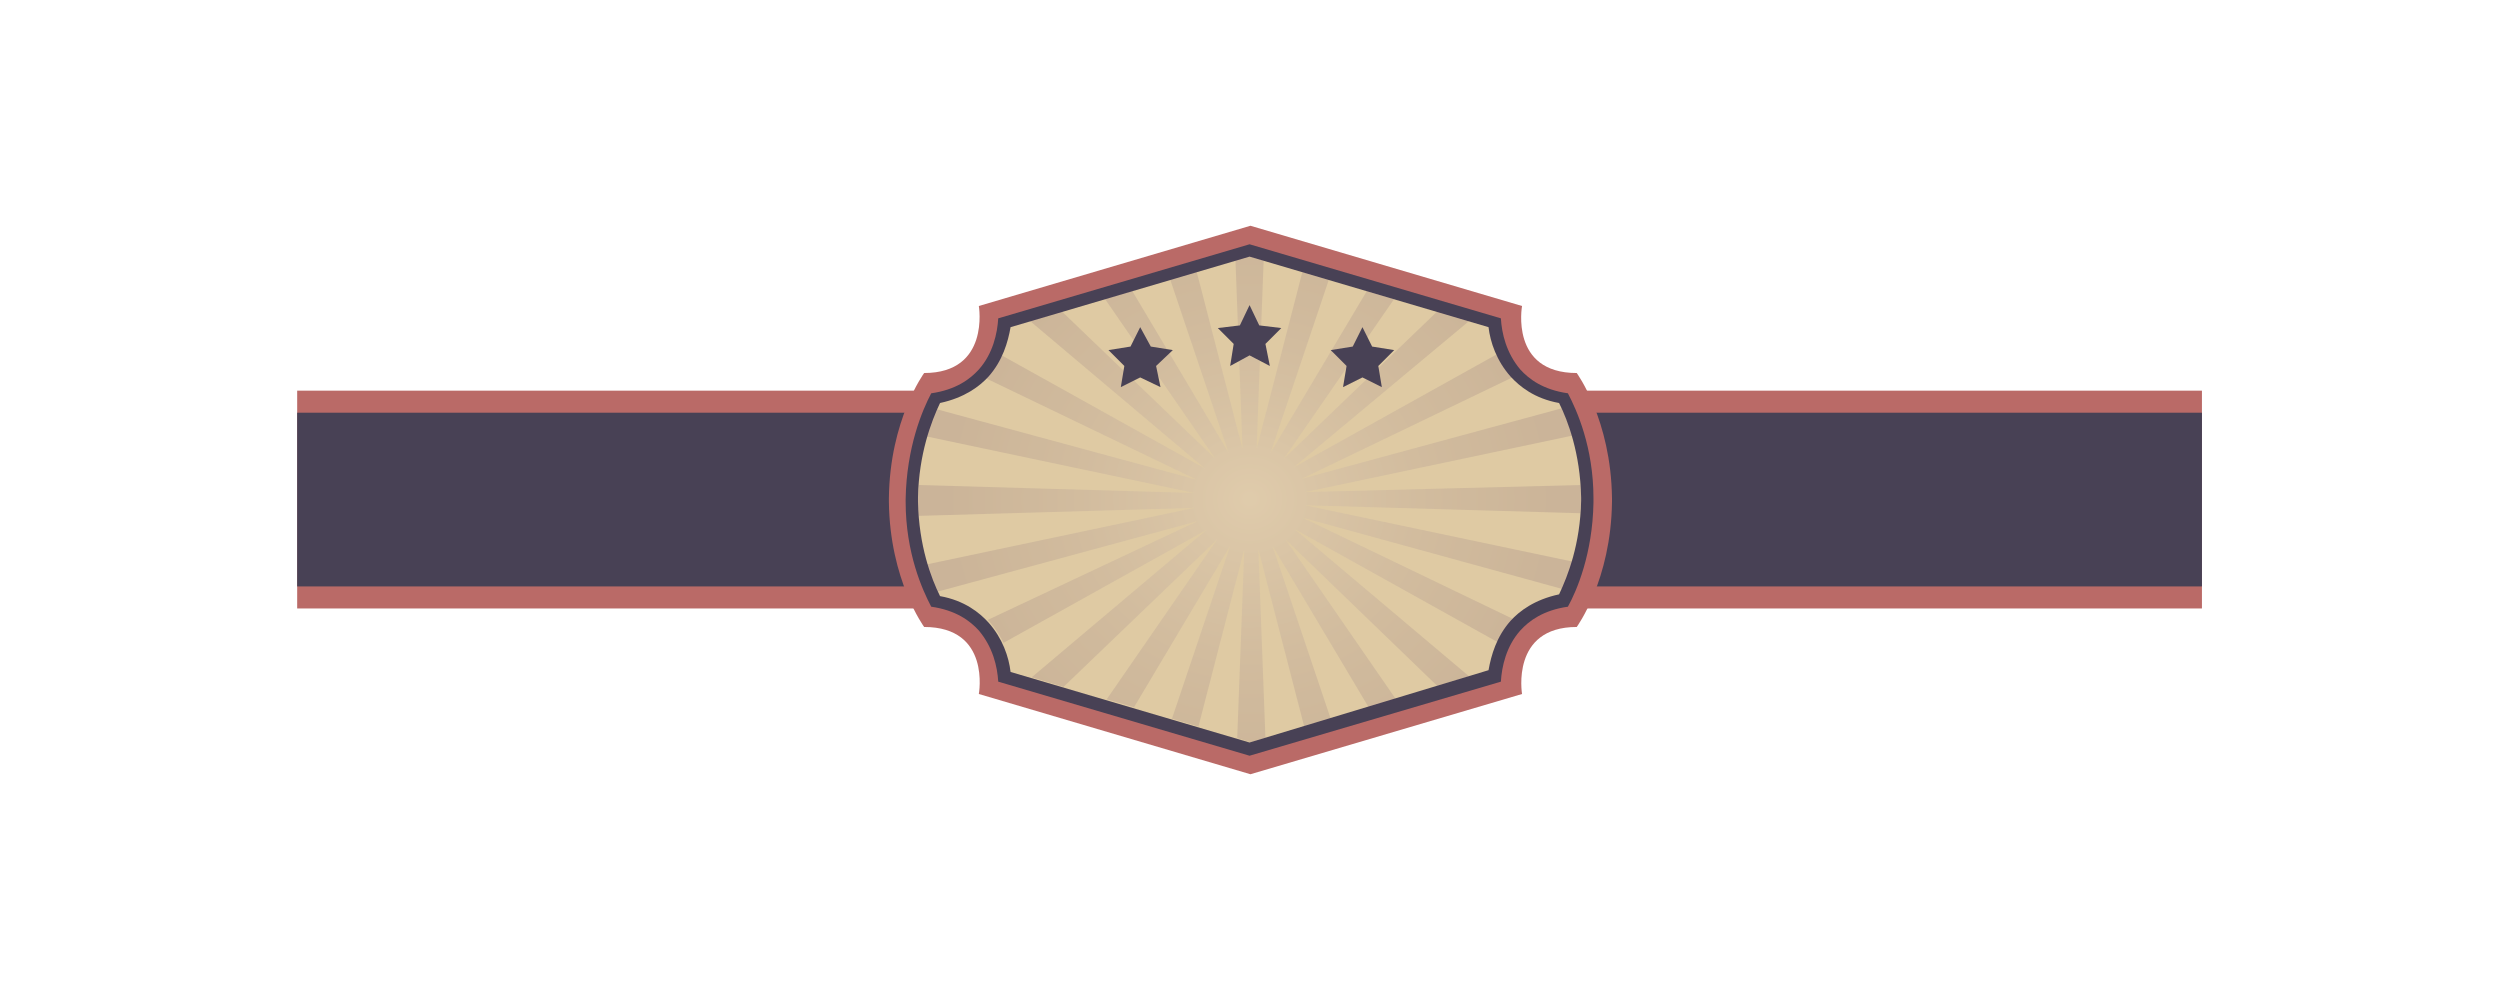 <?xml version="1.0" encoding="utf-8"?>
<!-- Generator: Adobe Illustrator 18.1.1, SVG Export Plug-In . SVG Version: 6.00 Build 0)  -->
<svg version="1.1" id="Layer_1" xmlns="http://www.w3.org/2000/svg" xmlns:xlink="http://www.w3.org/1999/xlink" x="0px" y="0px"
	 viewBox="0 0 283.5 113.4" enable-background="new 0 0 283.5 113.4" xml:space="preserve">
<g>
	<rect x="33.7" y="44.3" fill="#BA6A67" width="216" height="24.7"/>
	<rect x="33.7" y="46.8" fill="#484155" width="216" height="19.7"/>
	<path fill="#BA6A67" d="M182.8,56.7c0-0.1,0-0.1,0-0.2h0c-0.1-8.9-4-14.2-4-14.2c-7.6,0-6.2-7.6-6.2-7.6l-30.8-9.1L111,34.7
		c0,0,1.3,7.6-6.2,7.6c0,0-3.9,5.3-4,14.2h0c0,0.1,0,0.1,0,0.2c0,0.1,0,0.1,0,0.2h0c0.1,8.9,4,14.2,4,14.2c7.6,0,6.2,7.6,6.2,7.6
		l30.8,9.1l30.8-9.1c0,0-1.3-7.6,6.2-7.6c0,0,3.9-5.3,4-14.2h0C182.8,56.8,182.8,56.8,182.8,56.7z"/>
	<path fill="#484155" d="M141.7,85.7l-28.5-8.4c-0.1-1.7-0.6-3.9-2.2-5.8c-1-1.1-2.6-2.3-5.4-2.7c-1-1.9-2.9-6.1-2.9-11.9l0-0.1
		l0-0.2c0.1-5.9,1.9-10.1,2.9-12c2.8-0.4,4.4-1.6,5.4-2.7c1.6-1.8,2.1-4.1,2.2-5.8l28.5-8.4l28.5,8.4c0.1,1.7,0.6,3.9,2.2,5.8
		c1,1.1,2.6,2.3,5.4,2.7c1,1.9,2.9,6.1,2.9,11.9v0c0,0,0,0.1,0,0.2v0.1l0,0.2c-0.1,5.8-1.9,10-2.9,11.8c-2.8,0.4-4.4,1.6-5.4,2.7
		c-1.6,1.8-2.1,4.1-2.2,5.8L141.7,85.7L141.7,85.7z"/>
	<path fill="#DFCAA3" d="M141.7,84.2l-27.1-8c-0.2-1.7-0.9-3.8-2.5-5.6c-1-1.1-2.7-2.5-5.5-3c-1-2-2.4-5.7-2.5-10.7l0-0.1l0-0.1
		l0-0.1l0-0.2c0.1-4.9,1.5-8.6,2.5-10.7c2.8-0.6,4.5-1.9,5.5-3c1.6-1.8,2.2-3.9,2.5-5.6l27.1-8l27.1,8c0.2,1.7,0.9,3.8,2.5,5.6
		c1,1.1,2.7,2.5,5.5,3c1,2,2.4,5.7,2.5,10.7v0l0,0.2l0,0.2c-0.1,4.9-1.5,8.5-2.5,10.6c-2.8,0.6-4.5,1.9-5.5,3
		c-1.6,1.8-2.2,3.9-2.5,5.6L141.7,84.2L141.7,84.2z"/>
	
		<radialGradient id="SVGID_2_" cx="141.732" cy="79.134" r="33.673" gradientTransform="matrix(1 0 0 0.942 0 -17.953)" gradientUnits="userSpaceOnUse">
		<stop  offset="0" style="stop-color:#E5DBEC"/>
		<stop  offset="9.651524e-002" style="stop-color:#CFC2D7"/>
		<stop  offset="0.342" style="stop-color:#9B88A6"/>
		<stop  offset="0.552" style="stop-color:#765E82"/>
		<stop  offset="0.716" style="stop-color:#5F446C"/>
		<stop  offset="0.813" style="stop-color:#563A64"/>
		<stop  offset="1" style="stop-color:#3E1D51"/>
	</radialGradient>
	<path opacity="0.12" fill="url(#SVGID_2_)" d="M166.6,36.4l-3.6-1.1L145.6,52l12.5-18.1L155,33l-10.9,18.3l6.6-19.6l-3-0.9
		l-5.2,20.1l0.8-21.4l-1.6-0.5l-1.6,0.5l0.8,21.4l-5.2-20.1l-3,0.9l6.6,19.6L128.4,33l-3.1,0.9L137.8,52l-17.4-16.7l-3.6,1.1
		l19.8,16.7l-23-12.8c-0.4,0.8-0.9,1.6-1.6,2.4c-0.1,0.1-0.1,0.1-0.2,0.2l23.9,11.5l-29.5-8c-0.4,0.8-0.8,1.9-1.1,3.1l30.3,6.4
		l-31.2-0.9c0,0.5-0.1,1-0.1,1.5l0,0.2l0,0.1l0,0.1l0,0.1c0,0.5,0,1,0.1,1.5l31.2-0.9l-30.3,6.4c0.4,1.2,0.8,2.3,1.2,3.1l29.5-8
		L112,70.3c0.1,0.1,0.1,0.1,0.2,0.2c0.7,0.8,1.2,1.6,1.6,2.4l23-12.8l-19.8,16.7l3.6,1.1l17.4-16.7l-12.5,18.1l3.1,0.9l10.9-18.3
		l-6.6,19.6l3,0.9l5.2-20.1l-0.8,21.4l1.6,0.5l1.6-0.5l-0.8-21.4l5.2,20.1l3-0.9l-6.6-19.6l10.9,18.3l3.1-0.9l-12.5-18.1L163,77.8
		l3.6-1.1L146.8,60l23,12.8c0.4-0.8,0.9-1.7,1.6-2.4c0.1-0.1,0.1-0.1,0.2-0.2l-23.9-11.5l29.5,8.1c0.4-0.8,0.8-1.9,1.2-3.1L148,57.3
		l31.2,0.9c0-0.4,0.1-0.9,0.1-1.3l0-0.2l0-0.2v0c0-0.5,0-1-0.1-1.5L148,55.8l30.3-6.4c-0.4-1.2-0.8-2.3-1.2-3.1l-29.5,8l23.9-11.5
		c-0.1-0.1-0.1-0.1-0.2-0.2c-0.7-0.8-1.2-1.6-1.6-2.4l-23,12.8L166.6,36.4z"/>
	<polygon fill="#484155" points="129.3,37.1 130.5,39.3 133,39.7 131.1,41.5 131.6,43.9 129.3,42.8 127.1,43.9 127.5,41.5 
		125.7,39.7 128.2,39.3 	"/>
	<polygon fill="#484155" points="141.7,34.6 142.8,36.9 145.3,37.2 143.5,39 144,41.5 141.7,40.3 139.5,41.5 139.9,39 138.1,37.2 
		140.6,36.9 	"/>
	<polygon fill="#484155" points="154.5,37.1 155.6,39.3 158.1,39.7 156.3,41.5 156.7,43.9 154.5,42.8 152.3,43.9 152.7,41.5 
		150.9,39.7 153.4,39.3 	"/>
</g>
</svg>

